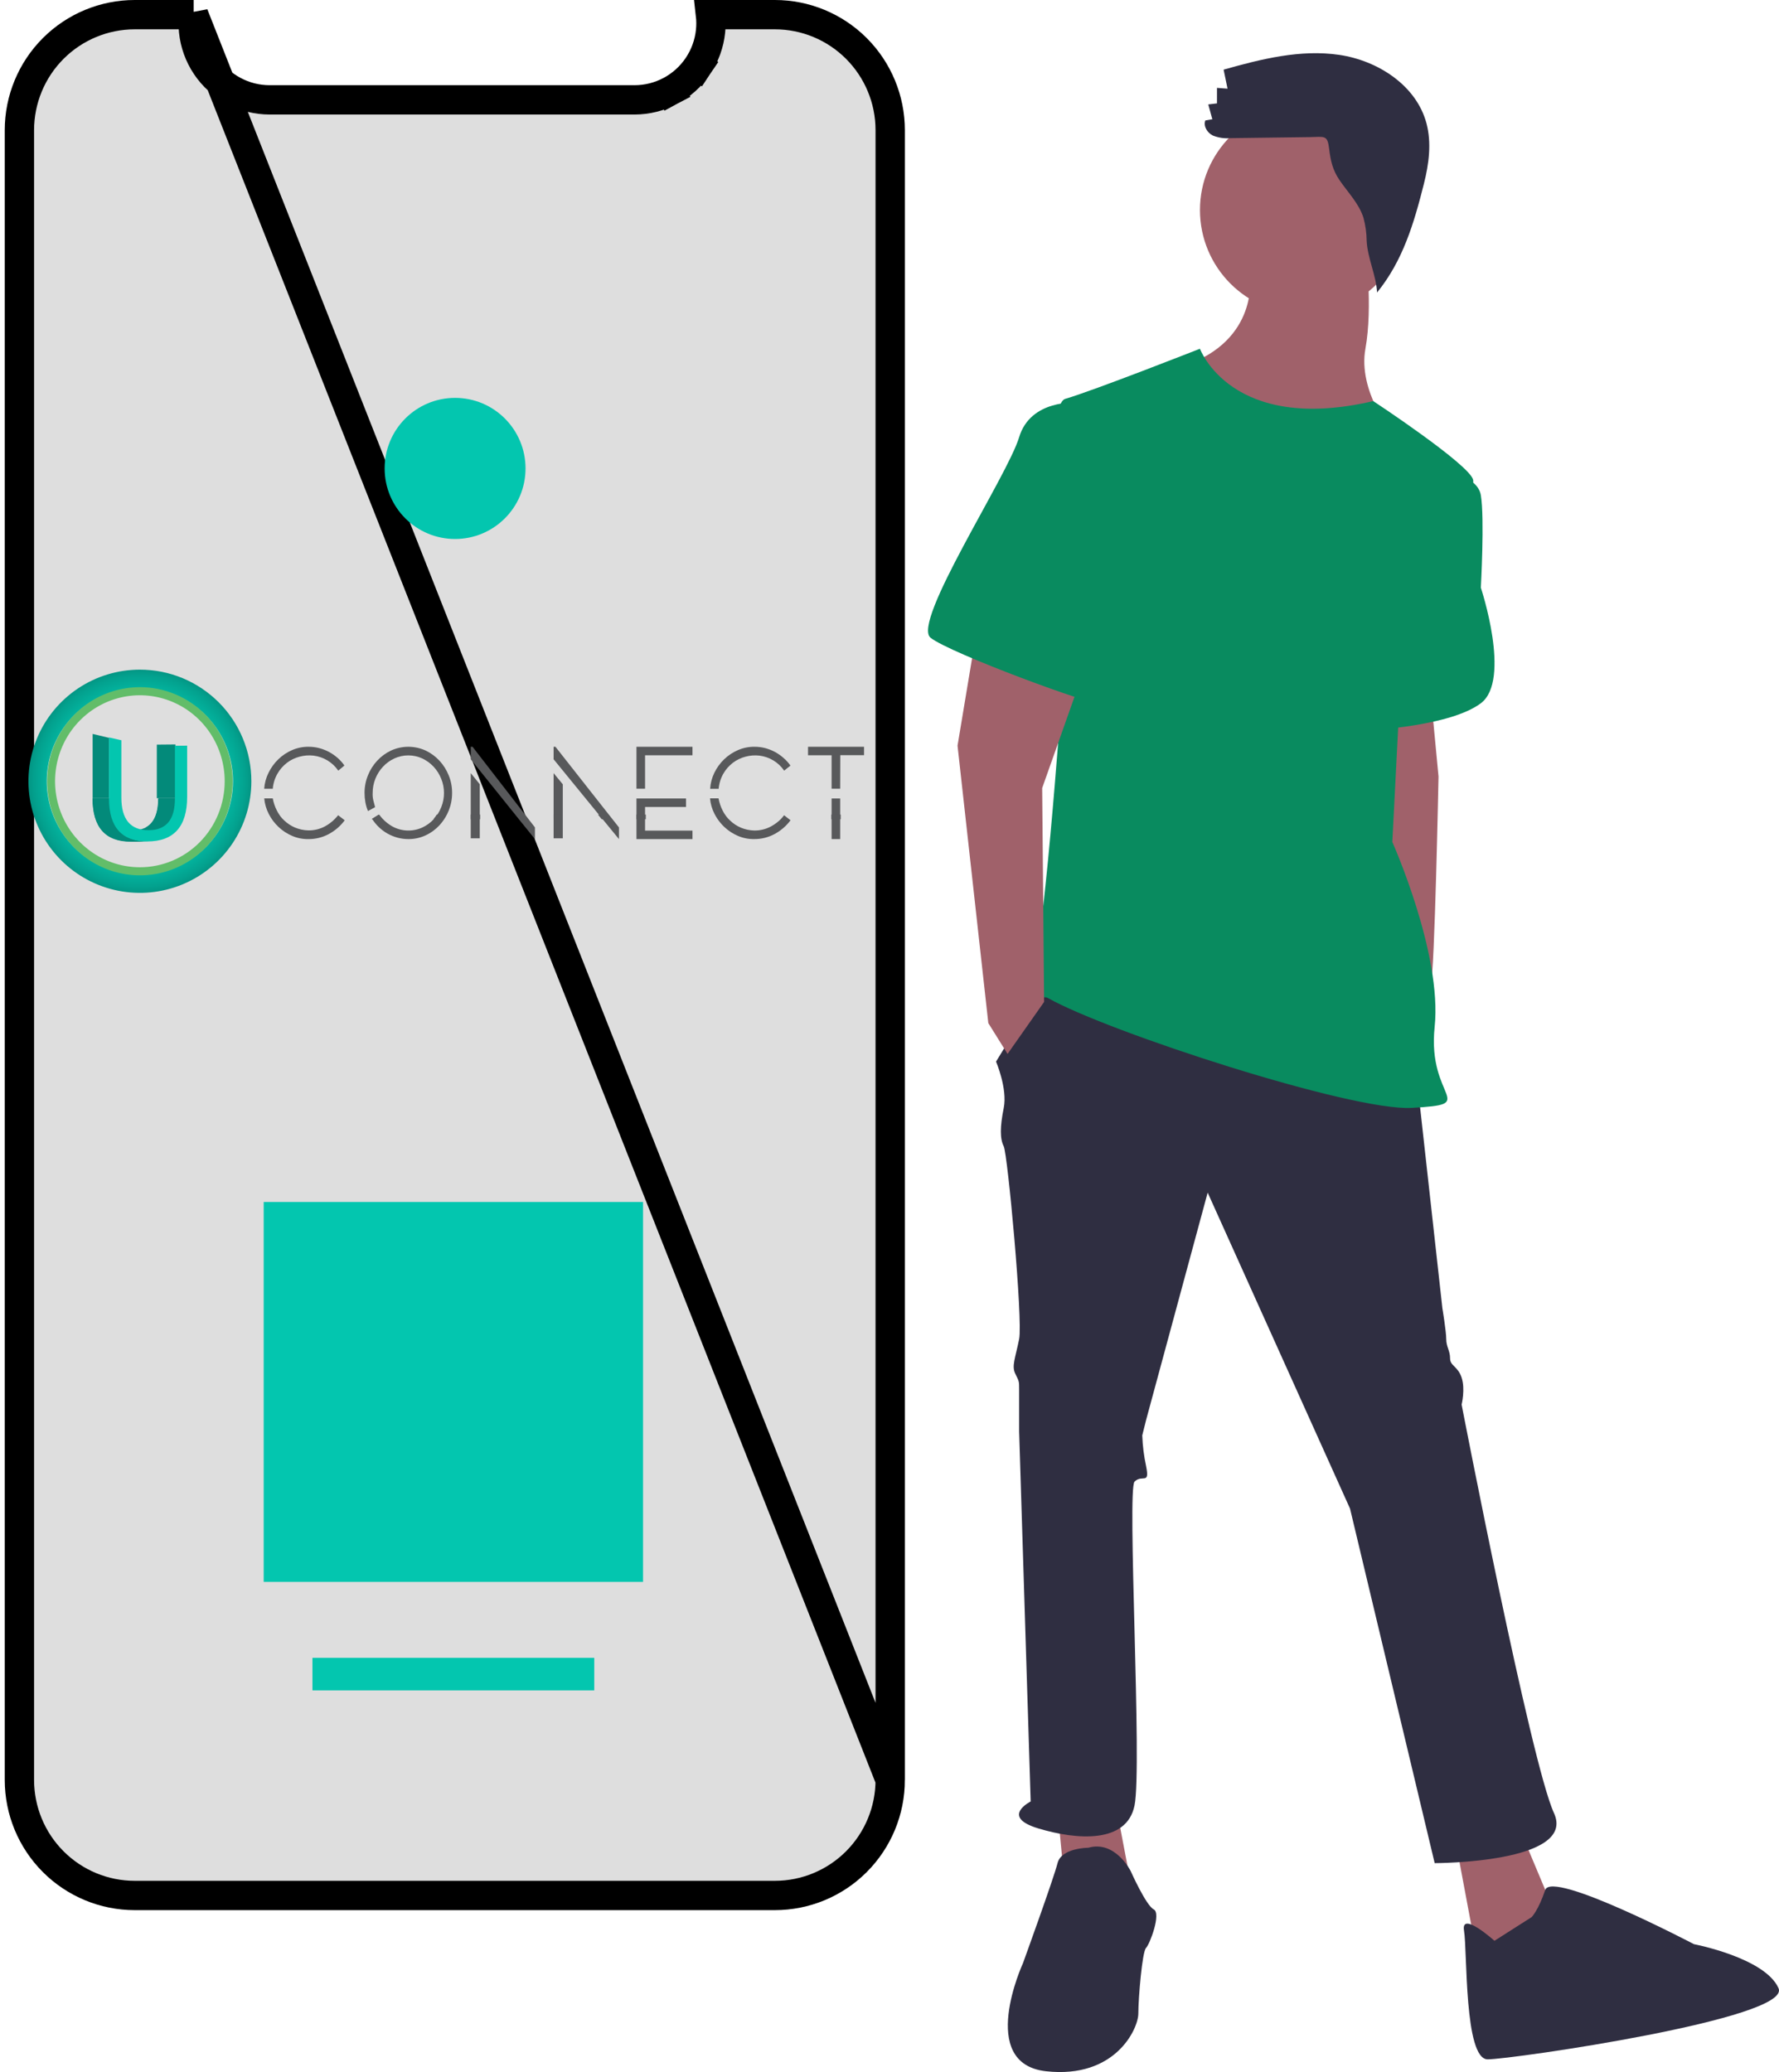 <?xml version="1.0" encoding="UTF-8"?>
<svg fill="none" viewBox="0 0 182 212" xmlns="http://www.w3.org/2000/svg">
<path d="m19.815 1.5h-6.029c-3.128-3.9e-4 -6.128 1.244-8.342 3.459-2.213 2.216-3.457 5.221-3.458 8.357v5e-4 168.8 1e-3c0.001 3.135 1.245 6.141 3.458 8.356 2.213 2.216 5.214 3.46 8.342 3.46h65.491 3e-4c3.127-1e-3 6.127-1.246 8.338-3.461 2.212-2.216 3.455-5.221 3.456-8.355l-71.257-180.62zm0 0c-0.064 0.559-0.067 1.125-9e-3 1.688 0.131 1.276 0.574 2.5 1.288 3.565 0.714 1.065 1.679 1.938 2.81 2.542 1.131 0.604 2.392 0.921 3.674 0.923h0.002 37.339 0.002c1.282-0.002 2.543-0.319 3.674-0.923l-0.707-1.323 0.707 1.323c1.131-0.604 2.095-1.477 2.81-2.542l-1.246-0.836 1.246 0.836c0.714-1.065 1.157-2.289 1.288-3.565 0.058-0.564 0.055-1.13-0.009-1.688h6.594 3e-4c3.127 7.1e-4 6.127 1.245 8.338 3.461 2.212 2.216 3.455 5.221 3.456 8.355v3e-4 168.8l-71.257-180.62z" fill="#DEDEDE" stroke="#000" stroke-width="3"/>
<path d="m46.557 55.146c3.98 0 7.207-3.232 7.207-7.219s-3.227-7.219-7.207-7.219c-3.981 0-7.207 3.232-7.207 7.219s3.227 7.219 7.207 7.219z" fill="#03C6AF"/>
<path d="m65.785 122.98h-38.808v38.87h38.808v-38.87z" fill="#03C6AF"/>
<path d="m31.966 172.95v-3.332h28.829v3.332" fill="#03C6AF"/>
<path d="m146.38 71.165 0.787 8.28s-0.394 20.108-0.787 21.29c-0.341 0.942-0.735 1.863-1.181 2.76l-4.33-11.828v-19.713l5.511-0.789z" fill="#A0616A"/>
<path d="m108.19 185.11 0.787 8.279 6.692-0.788-1.575-8.28-5.904 0.789z" fill="#A0616A"/>
<path d="m111.34 189.05s-2.755 0-3.149 1.577-3.543 10.251-3.543 10.251-4.723 10.251 2.362 11.039c7.085 0.789 9.447-4.337 9.447-5.914s0.394-6.308 0.787-6.702c0.394-0.395 1.575-3.549 0.788-3.943-0.788-0.394-2.362-3.932-2.362-3.932s-1.575-3.165-4.33-2.376z" fill="#2F2E41"/>
<path d="m149.13 189.53 2.196 11.746 7.842-5.339-3.137-7.475-6.901 1.068z" fill="#A0616A"/>
<path d="m152.89 198.57s-3.46-3.119-3.114-1.04 0 13.169 2.422 13.169 31.139-4.158 29.755-7.277-8.65-4.506-8.65-4.506-14.531-7.624-15.223-5.545c-0.692 2.08-1.384 2.773-1.384 2.773l-3.806 2.426z" fill="#2F2E41"/>
<path d="m133.39 32.133c5.869 0 10.628-4.766 10.628-10.645 0-5.879-4.759-10.645-10.628-10.645-5.87 0-10.628 4.766-10.628 10.645 0 5.879 4.758 10.645 10.628 10.645z" fill="#A0616A"/>
<path d="m127.88 28.584s0.787 6.702-7.479 9.068 20.075 11.04 22.043 6.702c0 0-3.543-4.337-2.755-8.674 0.787-4.337 0-10.251 0-10.251l-11.809 3.154z" fill="#A0616A"/>
<path d="m146.38 47.903s4.724 0.394 5.117 2.76c0.394 2.366 0 9.462 0 9.462s3.149 9.462 0 11.828-11.415 2.76-11.415 2.76l6.298-26.81z" fill="#098B5F"/>
<path d="m106.23 101.52-4.33 7.096s1.181 2.76 0.788 4.732c-0.394 1.971-0.394 3.154 0 3.942 0.393 0.789 1.968 17.742 1.574 19.714-0.393 1.971-0.787 2.759-0.393 3.548 0.393 0.789 0.393 0.789 0.393 1.577v4.337l1.181 37.849s-3.149 1.578 0.787 2.76c3.937 1.183 9.054 1.577 9.841-2.365 0.787-3.943-0.787-32.33 0-33.119 0.787-0.788 1.575 0.395 1.181-1.577-0.224-1.037-0.356-2.093-0.394-3.154l0.394-1.577 6.298-23.262 14.564 32.33 8.66 36.273s14.565 0 12.203-5.126c-2.362-5.125-9.447-41.792-9.447-41.792s0.393-1.577 0-2.76c-0.394-1.183-1.181-1.183-1.181-1.971 0-0.789-0.394-1.183-0.394-1.971 0-0.789-0.393-3.155-0.393-3.155l-2.756-24.838-38.576-7.491z" fill="#2F2E41"/>
<path d="m125.89 14.132c-0.622 0.058-1.249-0.036-1.828-0.273-0.555-0.283-0.969-0.949-0.754-1.534l0.72-0.123-0.417-1.516 0.89-0.107 2e-3 -1.588 1.08 0.082-0.402-1.947c3.853-1.089 7.861-2.094 11.823-1.513 3.961 0.581 7.897 3.127 8.929 7.002 0.536 2.012 0.251 4.154-0.257 6.173-1.021 4.061-2.154 7.892-4.795 11.138-0.092-1.755-0.972-3.51-1.064-5.265-8e-3 -0.813-0.121-1.621-0.336-2.405-0.462-1.439-1.573-2.557-2.427-3.804-0.718-1.048-0.929-2.005-1.076-3.228-0.174-1.455-0.456-1.216-2.007-1.195-2.694 0.037-5.387 0.071-8.081 0.104z" fill="#2F2E41"/>
<path d="m122.76 35.681s3.186 8.743 17.732 5.357c0 0 9.822 6.471 10.215 8.048 0.394 1.577-7.479 21.685-7.479 21.685l-0.787 15.376s5.117 11.434 4.33 18.924c-0.787 7.491 4.724 7.886-2.362 8.28-6.151 0.342-31.056-7.768-37.198-11.237-0.933-0.526-3.108 1.796-2.952 1.38 1.181-3.154 0-2.759 1.181-3.548 1.181-0.789 3.149-28.387 3.149-28.387s-2.362-29.964 0.394-30.753c2.755-0.788 13.777-5.125 13.777-5.125z" fill="#098B5F"/>
<path d="m99.928 64.462-1.968 11.828 3.149 28.388 1.969 3.154 3.739-5.323-0.197-21.882 4.33-12.222-11.022-3.943z" fill="#A0616A"/>
<path d="m110.16 41.201s-4.723-0.394-5.904 3.548c-1.181 3.943-11.022 18.925-9.054 20.502 1.968 1.577 16.926 7.097 17.32 6.702s-2.362-30.753-2.362-30.753z" fill="#098B5F"/>
<path d="m17.953 76.167v5.5h-1.91v-5.483l1.91-0.017z" fill="#038A7A"/>
<path d="m15.28 85.015h-1.745c1.78 0 2.671-1.116 2.673-3.348h1.745c0 2.233-0.891 3.349-2.673 3.348z" fill="#038A7A"/>
<path d="m15.248 84.966h-1.747c0.218 8e-4 0.436-0.018 0.652-0.055h1.749c-0.216 0.037-0.435 0.056-0.654 0.055z" fill="#038A7A"/>
<path d="m15.902 84.918h-1.749c0.211-0.038 0.417-0.101 0.614-0.189h1.749c-0.197 0.087-0.403 0.15-0.614 0.189z" fill="#038A7A"/>
<path d="m16.516 84.722h-1.749c0.939-0.424 1.409-1.424 1.411-3h1.747c0 1.57-0.47 2.57-1.409 3z" fill="#038A7A"/>
<path d="m15.206 86.091h-1.775c-2.637 0-3.956-1.475-3.956-4.424h1.775c0.004 2.948 1.323 4.423 3.956 4.424z" fill="#038A7A"/>
<path d="m15.116 86.116h-1.749c-2.599 0-3.898-1.475-3.898-4.426h1.749c0 2.949 1.297 4.425 3.892 4.426" fill="#038A7A"/>
<path d="m11.147 75.49v6.177h-1.671v-6.576l1.671 0.399z" fill="#038A7A"/>
<path d="m19.147 76.291v5.227c0 3.05-1.361 4.575-4.083 4.573-2.609 0-3.915-1.467-3.916-4.4v-6.242l1.269 0.289v5.864c0 2.228 0.929 3.34 2.787 3.337 1.796 0 2.693-1.074 2.692-3.223v-5.415l1.252-0.011z" fill="#03C6AF"/>
<path d="m10.312 75.688 1.321 0.279 0.947 0.199" fill="#62BD69"/>
<path d="m14.311 68.514c-2.255 0-4.46 0.67-6.335 1.925s-3.337 3.038-4.199 5.125c-0.863 2.087-1.089 4.383-0.648 6.598 0.44 2.215 1.526 4.25 3.121 5.847s3.627 2.684 5.839 3.125c2.212 0.44 4.505 0.214 6.588-0.651 2.083-0.865 3.864-2.329 5.117-4.207 1.253-1.878 1.921-4.086 1.921-6.345 3e-4 -1.5-0.294-2.984-0.867-4.37-0.573-1.385-1.413-2.644-2.472-3.704-1.059-1.06-2.316-1.901-3.699-2.475-1.383-0.574-2.866-0.868-4.364-0.868zm0 20.96c-1.885 0-3.727-0.56-5.294-1.608-1.567-1.048-2.788-2.539-3.509-4.283-0.721-1.744-0.91-3.662-0.542-5.513 0.368-1.851 1.275-3.551 2.608-4.886s3.03-2.243 4.879-2.612 3.764-0.179 5.505 0.543c1.741 0.722 3.229 1.945 4.276 3.515 1.047 1.569 1.606 3.414 1.606 5.301 0 1.253-0.246 2.494-0.725 3.652-0.479 1.158-1.181 2.21-2.066 3.096s-1.935 1.589-3.091 2.069c-1.156 0.479-2.395 0.726-3.646 0.726z" fill="url(#a)"/>
<path d="m14.311 70.308c-1.877 0-3.712 0.565-5.273 1.622s-2.777 2.561-3.496 4.32c-0.718 1.759-0.906 3.694-0.54 5.561 0.366 1.867 1.27 3.582 2.598 4.928 1.327 1.346 3.019 2.263 4.86 2.634s3.75 0.181 5.484-0.548c1.734-0.729 3.217-1.962 4.26-3.545s1.6-3.444 1.6-5.348c0-1.264-0.245-2.516-0.723-3.683s-1.176-2.229-2.058-3.123c-0.881-0.894-1.928-1.603-3.079-2.087s-2.386-0.733-3.632-0.733zm0 18.425c-1.716 0-3.394-0.516-4.821-1.483-1.427-0.967-2.539-2.341-3.196-3.949-0.657-1.608-0.829-3.377-0.494-5.084s1.161-3.275 2.375-4.505c1.214-1.231 2.76-2.069 4.443-2.408 1.683-0.34 3.428-0.165 5.013 0.501 1.585 0.666 2.941 1.794 3.894 3.241 0.953 1.447 1.462 3.148 1.462 4.889 0 2.334-0.914 4.572-2.541 6.222-1.627 1.65-3.834 2.577-6.136 2.577z" fill="#62BD69"/>
<path d="m34.518 77.528c-0.537-0.469-1.178-0.808-1.871-0.989-0.35-0.09-0.711-0.135-1.073-0.133-0.58-0.008-1.156 0.107-1.687 0.337-0.524 0.227-1.002 0.544-1.411 0.939-0.411 0.398-0.749 0.862-1 1.374-0.257 0.515-0.409 1.074-0.449 1.646h0.879c0.044-0.544 0.207-1.071 0.479-1.546 0.246-0.432 0.578-0.81 0.974-1.114 0.383-0.291 0.821-0.503 1.289-0.624 0.464-0.126 0.948-0.163 1.426-0.108 0.509 0.063 0.998 0.232 1.434 0.497s0.811 0.619 1.097 1.039l0.346-0.285 0.183-0.154 0.076-0.065 0.023-0.023c-0.205-0.291-0.445-0.557-0.715-0.791zm0.525 6.228-0.449-0.348c-0.094 0.12-0.195 0.234-0.302 0.343-0.303 0.316-0.654 0.583-1.04 0.793-0.523 0.282-1.111 0.425-1.706 0.416-0.475-0.011-0.943-0.112-1.379-0.295-0.401-0.172-0.768-0.414-1.082-0.714-0.074-0.066-0.144-0.135-0.211-0.208-0.123-0.138-0.236-0.286-0.335-0.441-0.077-0.118-0.148-0.24-0.211-0.366-0.202-0.394-0.344-0.814-0.422-1.249h-0.873c0.05 0.555 0.208 1.096 0.464 1.592 0 0.01 0.011 0.019 0.015 0.029 0.252 0.486 0.585 0.926 0.985 1.303 0.405 0.383 0.877 0.692 1.392 0.912 0.521 0.225 1.085 0.337 1.654 0.329 0.732 6e-3 1.454-0.172 2.096-0.518 0.641-0.345 1.196-0.825 1.626-1.407l-0.221-0.171z" fill="#58595B"/>
<path d="m45.903 79.331c-0.22-0.556-0.541-1.065-0.947-1.503-0.403-0.435-0.885-0.788-1.42-1.041-0.554-0.251-1.154-0.381-1.762-0.381-0.608 0-1.208 0.13-1.762 0.381-0.536 0.252-1.019 0.605-1.422 1.041-0.407 0.437-0.729 0.947-0.949 1.503-0.23 0.569-0.348 1.177-0.346 1.791-5e-4 0.318 0.027 0.636 0.083 0.949 0.056 0.313 0.146 0.619 0.267 0.912 0.033-0.024 0.069-0.044 0.106-0.06l0.249-0.133 0.373-0.208c-0.062-0.233-0.122-0.466-0.18-0.698-0.06-0.249-0.083-0.505-0.068-0.76-0.002-0.499 0.093-0.995 0.28-1.458 0.181-0.452 0.444-0.867 0.775-1.222 0.33-0.353 0.724-0.639 1.161-0.843 0.449-0.207 0.936-0.314 1.43-0.314s0.982 0.107 1.43 0.314c0.435 0.205 0.827 0.491 1.157 0.843 0.331 0.356 0.593 0.77 0.773 1.222 0.191 0.462 0.289 0.957 0.29 1.458 0.001 0.499-0.093 0.994-0.278 1.457-0.1 0.255-0.226 0.499-0.375 0.729-0.105 0.16-0.222 0.312-0.35 0.454-0.013 0.017-0.029 0.033-0.044 0.05-0.329 0.357-0.725 0.645-1.165 0.849-0.492 0.226-1.03 0.332-1.57 0.309-0.54-0.022-1.068-0.173-1.539-0.439-0.356-0.207-0.68-0.465-0.962-0.766-0.122-0.132-0.237-0.271-0.342-0.416l-0.723 0.416h-0.015c0.395 0.631 0.94 1.153 1.586 1.52 0.322 0.179 0.663 0.319 1.018 0.416 0.362 0.099 0.736 0.148 1.111 0.148 0.616 0.006 1.225-0.127 1.783-0.389 0.536-0.251 1.017-0.604 1.418-1.041 0.304-0.335 0.561-0.71 0.765-1.114 0.062-0.127 0.122-0.26 0.176-0.396 0.225-0.569 0.339-1.176 0.336-1.788 0.003-0.615-0.115-1.224-0.346-1.793z" fill="#58595B"/>
<path d="m54.04 83.765-0.353-0.455-5.343-6.905h-0.185v1.278l4.521 5.629 0.365 0.455 1.681 2.085v-1.199l-0.687-0.888zm-5.88-4.664v6.671h0.923v-5.531l-0.923-1.14z" fill="#58595B"/>
<path d="m62.619 83.767-0.359-0.455-5.436-6.906h-0.188v1.278l4.6 5.63 0.376 0.452 1.71 2.085v-1.197l-0.703-0.888zm-5.983-4.665v6.673h0.94v-5.532l-0.94-1.141z" fill="#58595B"/>
<path d="m65.113 76.406v4.291h0.879v-3.421h4.852v-0.869h-5.731zm0.879 8.577v-2.418h4.192v-0.869h-5.071v4.157h5.731v-0.869h-4.852z" fill="#58595B"/>
<path d="m80.137 77.529c-0.534-0.469-1.171-0.808-1.862-0.99-0.351-0.09-0.712-0.134-1.074-0.133-0.588-0.009-1.17 0.107-1.708 0.342-0.524 0.227-1.002 0.545-1.412 0.94-0.411 0.398-0.749 0.863-0.998 1.375-0.251 0.515-0.398 1.073-0.433 1.644h0.872c0.045-0.544 0.208-1.072 0.479-1.548 0.246-0.432 0.578-0.811 0.975-1.115 0.384-0.29 0.822-0.502 1.29-0.625 0.464-0.126 0.949-0.163 1.427-0.108 0.509 0.063 0.998 0.232 1.435 0.498 0.437 0.265 0.811 0.62 1.097 1.04l0.348-0.285 0.196-0.148 0.074-0.065c0.008-0.007 0.016-0.015 0.023-0.023-0.208-0.295-0.454-0.563-0.73-0.798zm0.528 6.233-0.443-0.348c-0.092 0.121-0.191 0.237-0.295 0.348-0.308 0.317-0.664 0.585-1.055 0.794-0.523 0.282-1.111 0.426-1.708 0.417-0.474-0.012-0.942-0.112-1.378-0.296-0.402-0.171-0.769-0.413-1.083-0.715-0.074-0.066-0.145-0.135-0.211-0.208-0.129-0.142-0.246-0.294-0.35-0.454-0.077-0.118-0.148-0.241-0.211-0.367-0.201-0.394-0.343-0.815-0.422-1.25h-0.872c0.049 0.556 0.207 1.097 0.464 1.594 0 0.011 0 0.019 0.015 0.029 0.081 0.156 0.171 0.308 0.268 0.454 0.205 0.309 0.446 0.594 0.716 0.85 0.406 0.383 0.878 0.692 1.393 0.912 0.522 0.225 1.087 0.337 1.657 0.329 0.732 0.006 1.454-0.172 2.096-0.519 0.641-0.345 1.198-0.826 1.629-1.408l-0.209-0.163z" fill="#58595B"/>
<path d="m82.664 76.406v0.869h2.412v3.421h0.878l0.011-3.43h2.431v-0.861h-5.731zm2.412 5.289v4.157h0.878v-4.157h-0.878z" fill="#58595B"/>
<path d="m28.515 83.341c0.089 0.169 0.19 0.329 0.302 0.478h-0.962c-0.085-0.154-0.162-0.314-0.232-0.478h0.892z" fill="#58595B"/>
<path d="m34.598 83.461 0.429 0.359h-0.717c0.102-0.114 0.198-0.234 0.288-0.359z" fill="#58595B"/>
<path d="m38.74 83.341c0.106 0.167 0.222 0.327 0.345 0.478h-1.075l0.73-0.478z" fill="#58595B"/>
<path d="m44.686 83.341h0.966c-0.077 0.165-0.163 0.324-0.257 0.478h-1.056c0.127-0.149 0.243-0.309 0.347-0.478z" fill="#58595B"/>
<path d="m49.116 83.341h-0.956v0.478h0.956v-0.478z" fill="#58595B"/>
<path d="m53.7 83.341 0.31 0.478h-0.873l-0.321-0.478h0.884z" fill="#58595B"/>
<path d="m57.473 83.341h-0.837v0.478h0.837v-0.478z" fill="#58595B"/>
<path d="m62.234 83.341 0.372 0.478h-1.048l-0.385-0.478h1.061z" fill="#58595B"/>
<path d="m66.069 83.341h-0.956v0.478h0.956v-0.478z" fill="#58595B"/>
<path d="m74.123 83.341c0.091 0.169 0.192 0.328 0.303 0.478h-0.962c-0.085-0.154-0.162-0.314-0.232-0.478h0.89z" fill="#58595B"/>
<path d="m80.202 83.461 0.433 0.359h-0.717c0.1-0.114 0.195-0.234 0.284-0.359z" fill="#58595B"/>
<path d="m86.008 83.341h-0.956v0.478h0.956v-0.478z" fill="#58595B"/>
<defs>
<radialGradient id="a" cx="0" cy="0" r="1" gradientTransform="translate(14.311 79.931) scale(11.4 11.417)" gradientUnits="userSpaceOnUse">
<stop stop-color="#03C6AF" offset="0"/>
<stop stop-color="#03C4AD" offset=".52"/>
<stop stop-color="#03BDA7" offset=".71"/>
<stop stop-color="#03B29D" offset=".84"/>
<stop stop-color="#03A18E" offset=".95"/>
<stop stop-color="#039684" offset="1"/>
</radialGradient>
</defs>
</svg>
